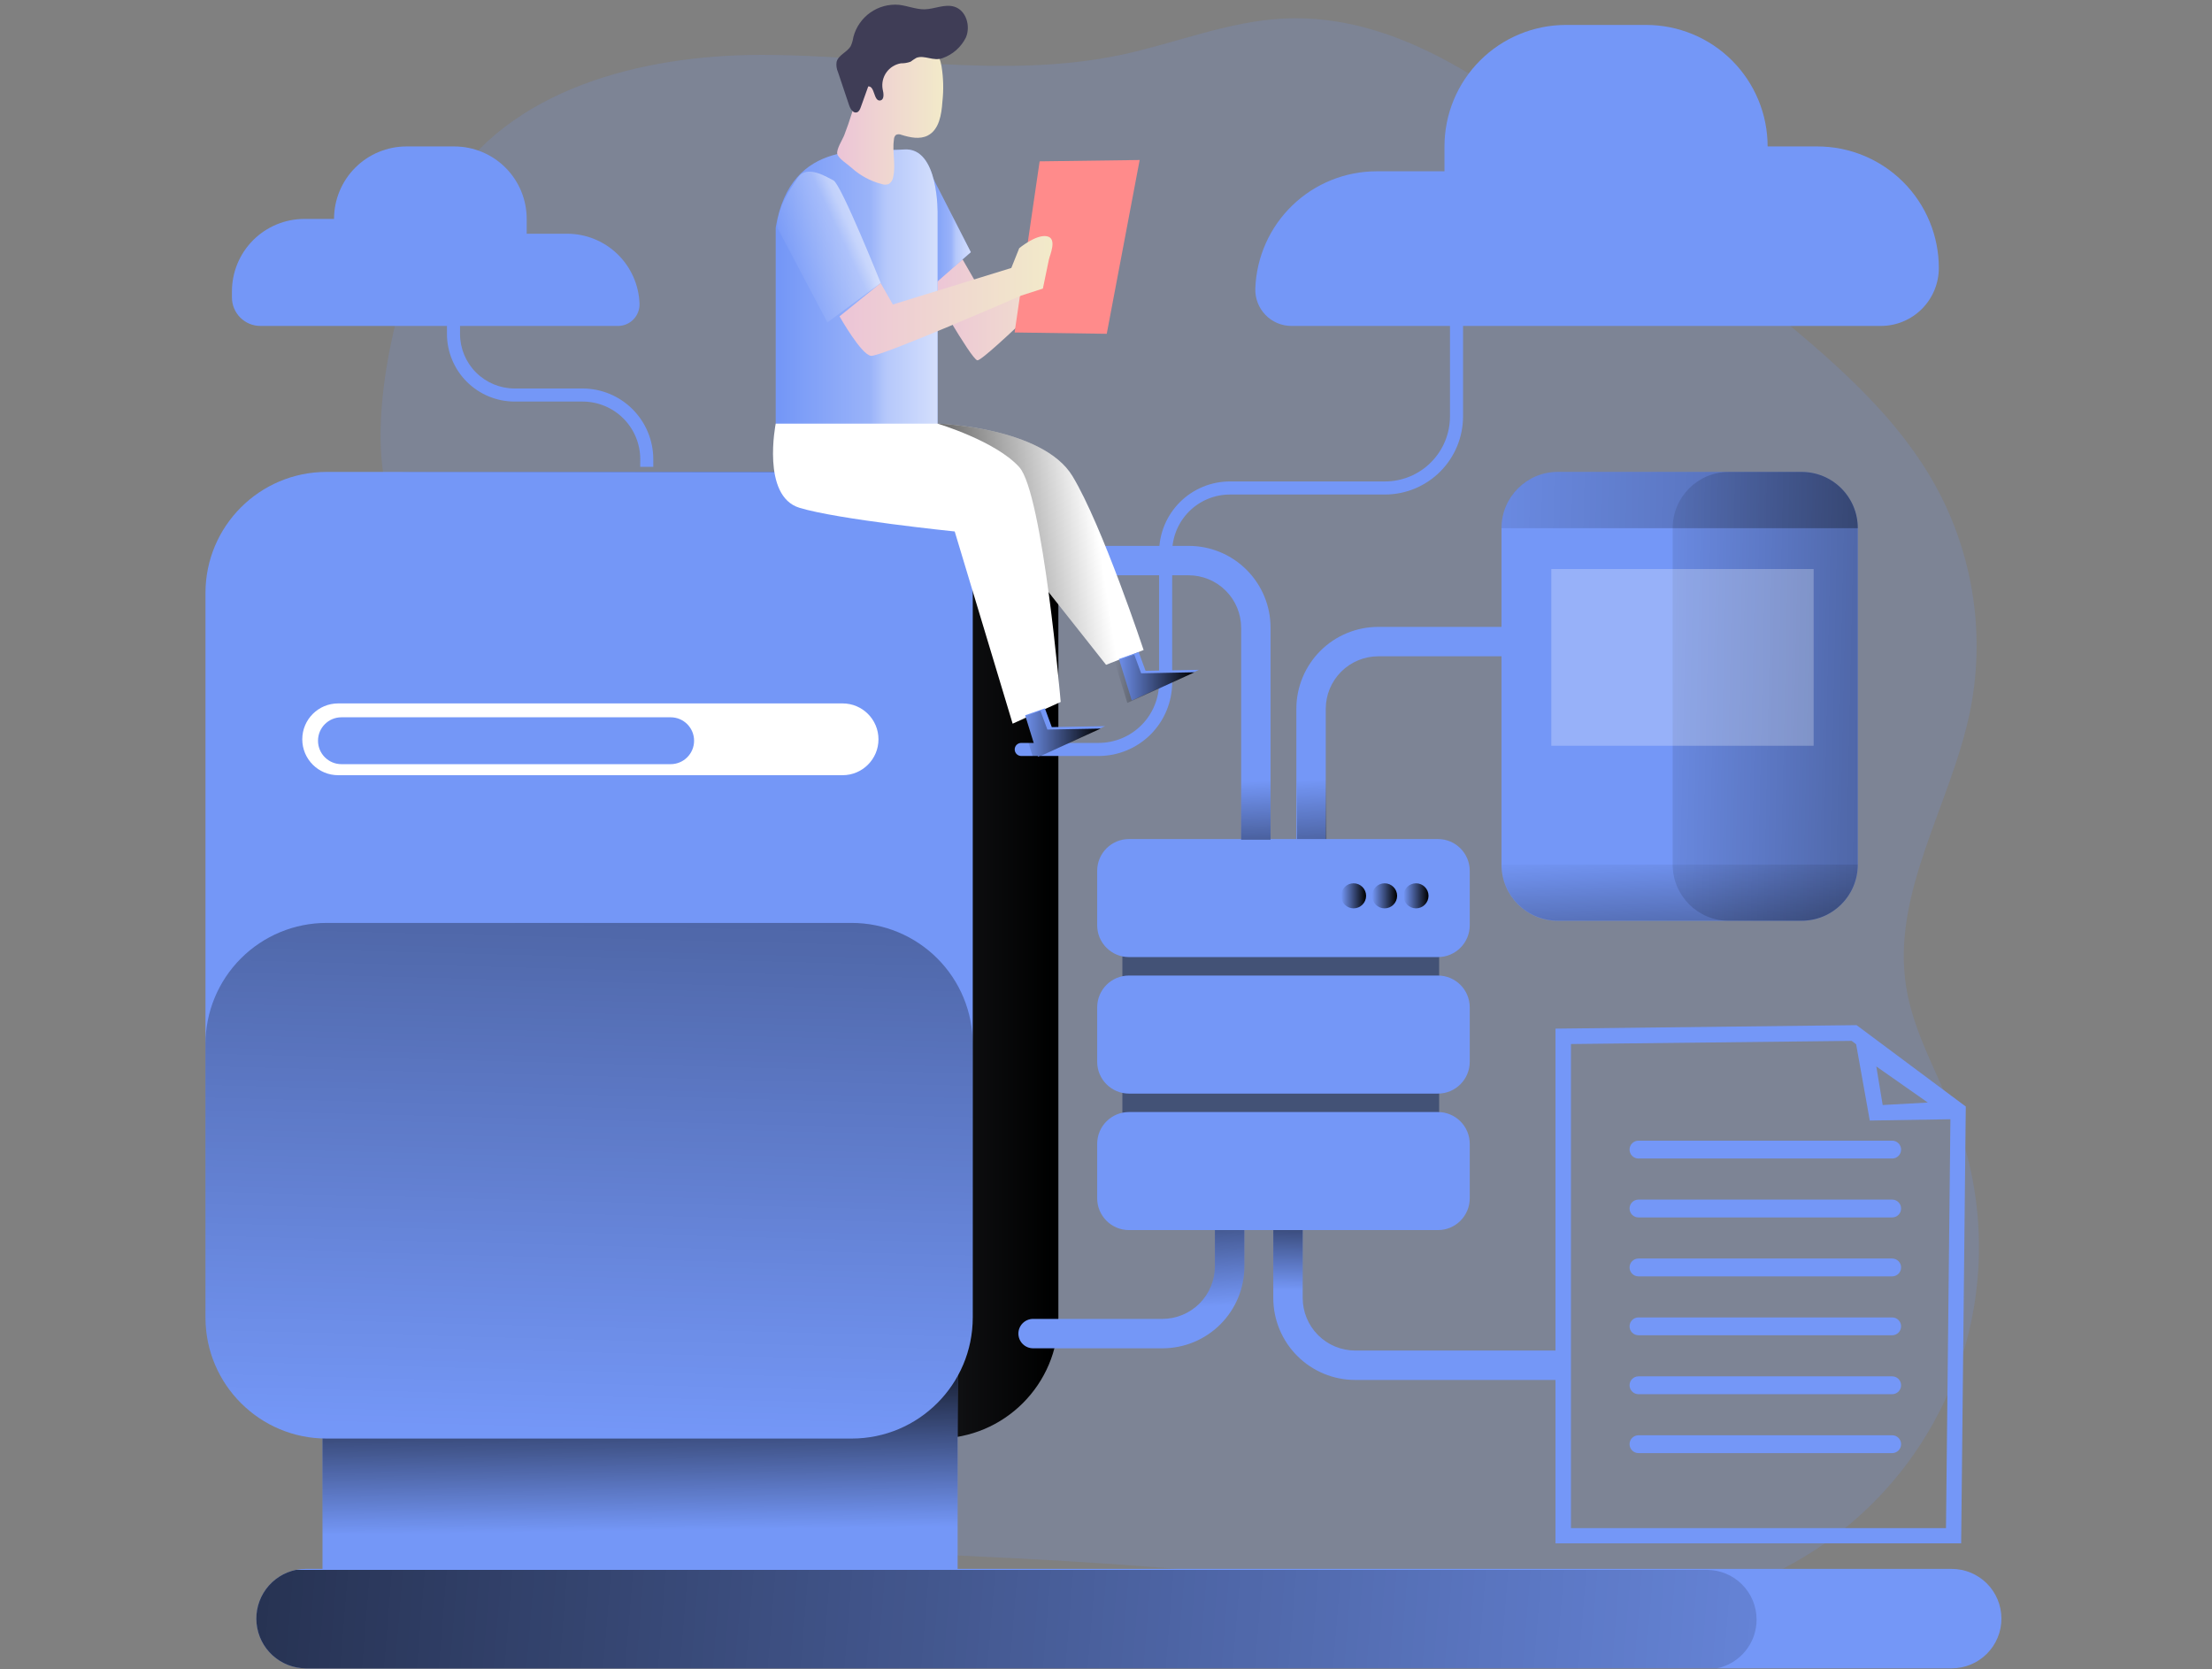 <svg width="383" height="289" viewBox="0 0 383 289" fill="none" xmlns="http://www.w3.org/2000/svg">
<rect x="0" y="0" width="383" height="289" fill="#808080" stroke="none"/>
<g clip-path="url(#clip0_1074_4037)">
<path opacity="0.18" d="M77.207 33.288C87.876 15.429 111.057 9.494 131.86 9.5C152.663 9.506 173.733 13.784 194.081 9.5C203.469 7.509 212.529 3.723 222.105 3.219C242.447 2.145 260.276 15.756 276.042 28.64L304.88 52.216C316.562 61.768 328.547 71.684 335.629 85.016C341.804 96.749 343.734 110.256 341.091 123.248C337.765 139.342 327.467 154.58 330.04 170.813C331.333 178.969 335.787 186.227 338.682 193.965C341.592 201.743 342.926 210.023 342.606 218.323C342.285 226.622 340.317 234.774 336.815 242.306C333.314 249.837 328.349 256.596 322.21 262.19C316.071 267.784 308.88 272.1 301.057 274.888C279.307 282.632 255.403 277.874 232.531 274.743C188.953 268.771 144.798 269.051 100.893 266.484C93.277 266.041 85.175 265.324 79.149 260.646C70.477 253.91 69.13 241.512 68.881 230.528C68.22 201.581 70.313 172.634 73.202 143.82C75.326 122.666 74.07 106.463 67.431 86.588C62.788 72.673 69.439 46.287 77.207 33.288Z" fill="#7497F7"/>
<path d="M166.645 44.867L169.194 49.297L187.054 41.347L188.874 44.169C188.874 44.169 170.329 62.63 169.218 62.375C168.108 62.12 160.838 49.218 160.838 49.218L166.645 44.867Z" fill="url(#paint0_linear_1074_4037)"/>
<path d="M160.067 27.93L168.095 43.654L161.092 49.807L160.067 27.93Z" fill="#7497F7"/>
<path opacity="0.69" d="M160.067 27.93L168.095 43.654L161.092 49.807L160.067 27.93Z" fill="url(#paint1_linear_1074_4037)"/>
<path d="M175.675 57.556L180.008 27.93L197.328 27.699L191.629 57.787L175.675 57.556Z" fill="#FF8B8B"/>
<path d="M224.46 159.386H229.551V122.72C229.551 120.306 230.51 117.991 232.218 116.284C233.925 114.577 236.24 113.617 238.654 113.617H262.412V108.526H238.63C234.873 108.529 231.271 110.023 228.614 112.68C225.957 115.337 224.463 118.939 224.46 122.696V159.386Z" fill="#7497F7"/>
<path d="M224.575 159.386H229.667V122.72C229.667 120.306 230.626 117.991 232.333 116.284C234.04 114.577 236.355 113.617 238.77 113.617H262.534V108.526H238.739C234.983 108.531 231.382 110.025 228.727 112.682C226.072 115.339 224.578 118.94 224.575 122.696V159.386Z" fill="url(#paint2_linear_1074_4037)"/>
<path d="M162.288 81.697H71.369C59.79 81.697 50.403 91.084 50.403 102.664V228.07C50.403 239.649 59.79 249.037 71.369 249.037H162.288C173.868 249.037 183.255 239.649 183.255 228.07V102.664C183.255 91.084 173.868 81.697 162.288 81.697Z" fill="url(#paint3_linear_1074_4037)"/>
<path d="M176.33 230.867C176.332 230.194 176.6 229.548 177.077 229.071C177.553 228.595 178.199 228.326 178.873 228.325H201.284C203.693 228.317 206.001 227.354 207.701 225.648C209.402 223.942 210.357 221.631 210.357 219.222V195.488H215.454V219.246C215.454 221.107 215.088 222.95 214.376 224.669C213.663 226.388 212.62 227.95 211.304 229.266C209.988 230.582 208.426 231.625 206.707 232.338C204.988 233.05 203.145 233.416 201.284 233.416H178.903C178.567 233.419 178.233 233.356 177.921 233.229C177.609 233.103 177.325 232.915 177.086 232.678C176.846 232.441 176.656 232.159 176.527 231.848C176.397 231.538 176.33 231.204 176.33 230.867Z" fill="#7497F7"/>
<path d="M271.327 238.896V233.805H234.661C232.247 233.805 229.932 232.846 228.225 231.138C226.517 229.431 225.558 227.116 225.558 224.702V200.968H220.467V224.726C220.47 228.483 221.964 232.086 224.621 234.742C227.277 237.399 230.88 238.893 234.637 238.896H271.327Z" fill="#7497F7"/>
<path d="M176.33 230.867C176.332 230.194 176.6 229.548 177.077 229.071C177.553 228.595 178.199 228.326 178.873 228.325H201.284C203.693 228.317 206.001 227.354 207.701 225.648C209.402 223.942 210.357 221.631 210.357 219.222V195.488H215.454V219.246C215.454 221.107 215.088 222.95 214.376 224.669C213.663 226.388 212.62 227.95 211.304 229.266C209.988 230.582 208.426 231.625 206.707 232.338C204.988 233.05 203.145 233.416 201.284 233.416H178.903C178.567 233.419 178.233 233.356 177.921 233.229C177.609 233.103 177.325 232.915 177.086 232.678C176.846 232.441 176.656 232.159 176.527 231.848C176.397 231.538 176.33 231.204 176.33 230.867Z" fill="url(#paint4_linear_1074_4037)"/>
<path d="M271.327 238.896V233.805H234.661C232.247 233.805 229.932 232.846 228.225 231.138C226.517 229.431 225.558 227.116 225.558 224.702V200.968H220.467V224.726C220.47 228.483 221.964 232.086 224.621 234.742C227.277 237.399 230.88 238.893 234.637 238.896H271.327Z" fill="url(#paint5_linear_1074_4037)"/>
<path d="M346.54 280.192C346.543 281.325 346.322 282.447 345.89 283.493C345.458 284.54 344.825 285.492 344.025 286.293C343.225 287.095 342.275 287.731 341.229 288.165C340.183 288.599 339.062 288.822 337.929 288.822H52.97C50.839 288.815 48.786 288.019 47.208 286.587C45.63 285.154 44.64 283.188 44.428 281.068C44.216 278.948 44.797 276.824 46.06 275.108C47.323 273.391 49.177 272.204 51.264 271.775C51.826 271.663 52.397 271.606 52.97 271.605H337.929C340.209 271.605 342.395 272.509 344.01 274.119C345.624 275.729 346.534 277.913 346.54 280.192Z" fill="#7497F7"/>
<path d="M165.808 238.113H55.84V275.404H165.808V238.113Z" fill="#7497F7"/>
<path d="M165.808 238.113H55.84V265.452H165.808V238.113Z" fill="url(#paint6_linear_1074_4037)"/>
<path d="M147.463 81.697H56.544C44.964 81.697 35.577 91.084 35.577 102.664V228.076C35.577 239.655 44.964 249.043 56.544 249.043H147.463C159.042 249.043 168.429 239.655 168.429 228.076V102.664C168.429 91.084 159.042 81.697 147.463 81.697Z" fill="#7497F7"/>
<path d="M168.429 180.76V228.094C168.428 233.654 166.218 238.986 162.286 242.918C158.355 246.85 153.023 249.059 147.463 249.061H56.544C53.789 249.06 51.062 248.517 48.517 247.461C45.972 246.406 43.66 244.86 41.714 242.912C39.767 240.963 38.222 238.65 37.169 236.104C36.117 233.559 35.576 230.831 35.577 228.076V180.741C35.577 175.181 37.786 169.848 41.718 165.916C45.65 161.984 50.983 159.775 56.544 159.775H147.463C150.217 159.775 152.945 160.318 155.49 161.372C158.035 162.427 160.348 163.973 162.295 165.922C164.242 167.871 165.786 170.184 166.839 172.73C167.891 175.276 168.432 178.005 168.429 180.76Z" fill="url(#paint7_linear_1074_4037)"/>
<path d="M249.183 152.596H194.336V204.33H249.183V152.596Z" fill="#435276"/>
<path d="M248.971 145.253H195.483C192.44 145.253 189.973 147.72 189.973 150.763V160.181C189.973 163.224 192.44 165.691 195.483 165.691H248.971C252.014 165.691 254.481 163.224 254.481 160.181V150.763C254.481 147.72 252.014 145.253 248.971 145.253Z" fill="#7497F7"/>
<path d="M248.971 168.884H195.483C192.44 168.884 189.973 171.351 189.973 174.394V183.812C189.973 186.855 192.44 189.322 195.483 189.322H248.971C252.014 189.322 254.481 186.855 254.481 183.812V174.394C254.481 171.351 252.014 168.884 248.971 168.884Z" fill="#7497F7"/>
<path d="M248.971 192.514H195.483C192.44 192.514 189.973 194.981 189.973 198.025V207.443C189.973 210.486 192.44 212.953 195.483 212.953H248.971C252.014 212.953 254.481 210.486 254.481 207.443V198.025C254.481 194.981 252.014 192.514 248.971 192.514Z" fill="#7497F7"/>
<path d="M219.993 145.362H214.902V108.696C214.902 106.282 213.943 103.966 212.236 102.259C210.529 100.552 208.213 99.593 205.799 99.593H178.558C177.882 99.593 177.233 99.325 176.755 98.847C176.277 98.369 176.009 97.72 176.009 97.044C176.01 96.369 176.28 95.723 176.758 95.246C177.235 94.769 177.883 94.502 178.558 94.502H205.823C207.685 94.501 209.528 94.867 211.247 95.579C212.967 96.29 214.529 97.334 215.845 98.65C217.161 99.966 218.205 101.528 218.917 103.248C219.628 104.968 219.994 106.811 219.993 108.672V145.362Z" fill="#7497F7"/>
<path d="M219.993 145.362H214.902V108.696C214.902 106.282 213.943 103.966 212.236 102.259C210.529 100.552 208.213 99.593 205.799 99.593H178.558C177.882 99.593 177.233 99.325 176.755 98.847C176.277 98.369 176.009 97.72 176.009 97.044C176.01 96.369 176.28 95.723 176.758 95.246C177.235 94.769 177.883 94.502 178.558 94.502H205.823C207.685 94.501 209.528 94.867 211.247 95.579C212.967 96.29 214.529 97.334 215.845 98.65C217.161 99.966 218.205 101.528 218.917 103.248C219.628 104.968 219.994 106.811 219.993 108.672V145.362Z" fill="url(#paint8_linear_1074_4037)"/>
<path d="M245.178 157.25C246.374 157.25 247.344 156.28 247.344 155.084C247.344 153.887 246.374 152.917 245.178 152.917C243.981 152.917 243.011 153.887 243.011 155.084C243.011 156.28 243.981 157.25 245.178 157.25Z" fill="url(#paint9_linear_1074_4037)"/>
<path d="M239.741 157.25C240.937 157.25 241.907 156.28 241.907 155.084C241.907 153.887 240.937 152.917 239.741 152.917C238.544 152.917 237.574 153.887 237.574 155.084C237.574 156.28 238.544 157.25 239.741 157.25Z" fill="url(#paint10_linear_1074_4037)"/>
<path d="M234.37 157.25C235.566 157.25 236.536 156.28 236.536 155.084C236.536 153.887 235.566 152.917 234.37 152.917C233.173 152.917 232.203 153.887 232.203 155.084C232.203 156.28 233.173 157.25 234.37 157.25Z" fill="url(#paint11_linear_1074_4037)"/>
<path d="M223.622 56.428H325.659C326.977 56.428 328.283 56.169 329.502 55.665C330.72 55.161 331.827 54.422 332.76 53.49C333.693 52.558 334.433 51.451 334.937 50.233C335.442 49.015 335.702 47.709 335.702 46.39C335.702 40.81 333.485 35.459 329.54 31.513C325.594 27.567 320.243 25.351 314.662 25.351H306.057C306.057 19.772 303.841 14.422 299.897 10.478C295.952 6.533 290.602 4.317 285.024 4.317H271.145C268.382 4.316 265.647 4.86 263.094 5.917C260.541 6.973 258.222 8.522 256.268 10.476C254.314 12.429 252.765 14.748 251.707 17.3C250.65 19.852 250.106 22.588 250.106 25.351V29.653H238.375C232.926 29.655 227.69 31.77 223.769 35.554C219.849 39.337 217.549 44.495 217.354 49.94C217.324 50.782 217.463 51.621 217.765 52.407C218.067 53.194 218.524 53.911 219.109 54.517C219.694 55.123 220.395 55.604 221.171 55.932C221.947 56.261 222.78 56.429 223.622 56.428Z" fill="#7497F7"/>
<path d="M106.998 56.428H45.099C44.45 56.428 43.808 56.301 43.209 56.054C42.609 55.806 42.065 55.443 41.606 54.985C41.147 54.527 40.783 53.983 40.535 53.383C40.287 52.785 40.159 52.142 40.159 51.494V50.444C40.159 47.122 41.477 43.935 43.824 41.583C46.171 39.231 49.356 37.907 52.678 37.901H57.837C57.837 34.573 59.158 31.382 61.51 29.029C63.862 26.675 67.053 25.352 70.38 25.351H78.651C80.299 25.351 81.931 25.675 83.453 26.306C84.975 26.937 86.359 27.861 87.523 29.027C88.688 30.192 89.612 31.576 90.242 33.098C90.872 34.621 91.196 36.253 91.195 37.901V40.462H98.192C101.442 40.462 104.565 41.724 106.903 43.981C109.242 46.238 110.613 49.314 110.73 52.562C110.748 53.063 110.664 53.563 110.485 54.031C110.305 54.5 110.033 54.927 109.685 55.288C109.337 55.649 108.919 55.936 108.457 56.131C107.996 56.327 107.499 56.428 106.998 56.428Z" fill="#7497F7"/>
<path d="M145.891 121.774H58.553C55.121 121.774 52.338 124.556 52.338 127.988C52.338 131.42 55.121 134.202 58.553 134.202H145.891C149.323 134.202 152.105 131.42 152.105 127.988C152.105 124.556 149.323 121.774 145.891 121.774Z" fill="white"/>
<path d="M116.125 124.177H59.117C56.878 124.177 55.063 125.992 55.063 128.231V128.237C55.063 130.475 56.878 132.29 59.117 132.29H116.125C118.363 132.29 120.178 130.475 120.178 128.237V128.231C120.178 125.992 118.363 124.177 116.125 124.177Z" fill="#7497F7"/>
<path d="M311.938 81.697H269.713C264.337 81.697 259.979 86.055 259.979 91.431V149.677C259.979 155.053 264.337 159.411 269.713 159.411H311.938C317.314 159.411 321.672 155.053 321.672 149.677V91.431C321.672 86.055 317.314 81.697 311.938 81.697Z" fill="#7497F7"/>
<path d="M311.932 81.697H299.352C293.976 81.697 289.618 86.055 289.618 91.431V149.677C289.618 155.053 293.976 159.411 299.352 159.411H311.932C317.308 159.411 321.666 155.053 321.666 149.677V91.431C321.666 86.055 317.308 81.697 311.932 81.697Z" fill="url(#paint12_linear_1074_4037)"/>
<path d="M321.672 91.437H259.979C259.975 90.159 260.223 88.894 260.709 87.712C261.196 86.531 261.91 85.457 262.812 84.552C263.714 83.647 264.786 82.929 265.966 82.439C267.146 81.949 268.411 81.697 269.689 81.697H311.907C313.19 81.69 314.461 81.937 315.647 82.423C316.833 82.91 317.911 83.627 318.819 84.532C319.727 85.438 320.447 86.514 320.936 87.699C321.426 88.884 321.676 90.155 321.672 91.437Z" fill="url(#paint13_linear_1074_4037)"/>
<path d="M321.672 149.677C321.672 150.954 321.419 152.219 320.93 153.399C320.44 154.579 319.722 155.651 318.817 156.553C317.912 157.455 316.838 158.17 315.657 158.656C314.475 159.142 313.209 159.39 311.932 159.386H269.713C267.138 159.386 264.668 158.363 262.847 156.542C261.026 154.721 260.003 152.252 260.003 149.677H321.672Z" fill="url(#paint14_linear_1074_4037)"/>
<path d="M339.568 267.181H269.325V178.077L321.459 177.47L340.369 191.562L339.568 267.181ZM272.007 264.548H336.94L337.717 192.939L320.604 180.195L272.007 180.741V264.548Z" fill="#7497F7"/>
<path d="M339.683 193.728L323.747 193.989L320.962 178.429L339.683 193.728ZM325.98 191.301L333.79 190.87L324.876 184.619L325.98 191.301Z" fill="#7497F7"/>
<path d="M327.625 197.472H283.695C282.843 197.472 282.153 198.162 282.153 199.014V199.02C282.153 199.871 282.843 200.561 283.695 200.561H327.625C328.476 200.561 329.166 199.871 329.166 199.02V199.014C329.166 198.162 328.476 197.472 327.625 197.472Z" fill="#7497F7"/>
<path d="M327.625 207.673H283.695C282.843 207.673 282.153 208.364 282.153 209.215V209.221C282.153 210.072 282.843 210.762 283.695 210.762H327.625C328.476 210.762 329.166 210.072 329.166 209.221V209.215C329.166 208.364 328.476 207.673 327.625 207.673Z" fill="#7497F7"/>
<path d="M327.625 217.875H283.695C282.843 217.875 282.153 218.565 282.153 219.416V219.422C282.153 220.274 282.843 220.964 283.695 220.964H327.625C328.476 220.964 329.166 220.274 329.166 219.422V219.416C329.166 218.565 328.476 217.875 327.625 217.875Z" fill="#7497F7"/>
<path d="M327.625 228.07H283.695C282.843 228.07 282.153 228.76 282.153 229.611V229.617C282.153 230.469 282.843 231.159 283.695 231.159H327.625C328.476 231.159 329.166 230.469 329.166 229.617V229.611C329.166 228.76 328.476 228.07 327.625 228.07Z" fill="#7497F7"/>
<path d="M327.625 238.271H283.695C282.843 238.271 282.153 238.961 282.153 239.812V239.818C282.153 240.67 282.843 241.36 283.695 241.36H327.625C328.476 241.36 329.166 240.67 329.166 239.818V239.812C329.166 238.961 328.476 238.271 327.625 238.271Z" fill="#7497F7"/>
<path d="M327.625 248.472H283.695C282.843 248.472 282.153 249.162 282.153 250.014V250.02C282.153 250.871 282.843 251.561 283.695 251.561H327.625C328.476 251.561 329.166 250.871 329.166 250.02V250.014C329.166 249.162 328.476 248.472 327.625 248.472Z" fill="#7497F7"/>
<path d="M190.221 130.876H176.822C176.522 130.875 176.235 130.755 176.023 130.542C175.812 130.329 175.693 130.041 175.693 129.742C175.693 129.442 175.812 129.155 176.024 128.943C176.236 128.732 176.523 128.613 176.822 128.613H190.221C193 128.611 195.664 127.506 197.628 125.541C199.592 123.576 200.696 120.911 200.696 118.132V95.612C200.696 92.359 201.988 89.24 204.288 86.94C206.588 84.64 209.707 83.348 212.96 83.348H239.801C242.786 83.346 245.649 82.16 247.759 80.049C249.87 77.938 251.057 75.076 251.058 72.091V53.885H253.322V72.091C253.32 75.676 251.895 79.114 249.36 81.649C246.825 84.185 243.387 85.61 239.801 85.611H212.96C210.308 85.611 207.764 86.665 205.888 88.54C204.013 90.416 202.959 92.96 202.959 95.612V118.132C202.959 121.511 201.617 124.752 199.229 127.142C196.84 129.531 193.6 130.875 190.221 130.876Z" fill="#7497F7"/>
<path d="M110.851 80.817H113.115V79.494C113.11 76.249 111.819 73.139 109.524 70.844C107.23 68.55 104.119 67.259 100.874 67.254H89.089C86.587 67.249 84.189 66.252 82.42 64.483C80.651 62.713 79.656 60.314 79.653 57.811V55.954H77.389V57.811C77.392 60.914 78.626 63.889 80.819 66.083C83.013 68.278 85.987 69.513 89.089 69.517H100.881C103.526 69.519 106.063 70.571 107.933 72.441C109.804 74.312 110.856 76.849 110.857 79.494L110.851 80.817Z" fill="#7497F7"/>
<path opacity="0.25" d="M314.025 98.507H268.602V129.104H314.025V98.507Z" fill="white"/>
<path d="M304.146 280.362C304.152 282.348 303.471 284.275 302.219 285.817C300.967 287.359 299.221 288.42 297.276 288.822H52.97C50.839 288.815 48.786 288.019 47.208 286.587C45.63 285.154 44.64 283.188 44.428 281.068C44.216 278.948 44.797 276.824 46.06 275.108C47.323 273.391 49.177 272.204 51.264 271.775H295.541C297.82 271.775 300.006 272.679 301.619 274.289C303.232 275.899 304.141 278.083 304.146 280.362Z" fill="url(#paint15_linear_1074_4037)"/>
<path d="M134.312 39.405V73.389H162.343V37.099C162.343 37.099 162.628 25.363 156.474 25.879C150.321 26.395 136.928 23.627 134.312 39.405Z" fill="#7497F7"/>
<path opacity="0.69" d="M134.312 39.405V73.389H162.343V37.099C162.343 37.099 162.628 25.363 156.474 25.879C150.321 26.395 136.928 23.627 134.312 39.405Z" fill="url(#paint16_linear_1074_4037)"/>
<path d="M162.343 73.341C162.343 73.341 180.548 73.911 185.706 82.444C190.865 90.976 198.013 112.531 198.013 112.531L191.514 115.092L179.893 100.394L162.343 73.341Z" fill="white"/>
<path d="M162.343 73.341C162.343 73.341 180.548 73.911 185.706 82.444C190.865 90.976 198.013 112.531 198.013 112.531L191.514 115.092L179.893 100.394L162.343 73.341Z" fill="url(#paint17_linear_1074_4037)"/>
<path d="M134.312 73.341C134.312 73.341 131.8 85.878 138.414 87.905C145.029 89.932 165.304 92.007 165.304 92.007L175.335 125.281L183.655 121.519C183.655 121.519 180.578 85.393 176.476 80.86C172.374 76.326 162.343 73.341 162.343 73.341H134.312Z" fill="white"/>
<path d="M148.561 15.617C148.851 13.88 149.361 12.188 150.078 10.58C150.808 9.207 151.882 8.047 153.194 7.213C154.507 6.379 156.013 5.9 157.567 5.822C157.943 5.797 158.32 5.823 158.689 5.901C159.086 6.003 159.463 6.169 159.806 6.393C160.652 6.982 161.371 7.733 161.924 8.603C162.476 9.473 162.849 10.444 163.022 11.46C163.352 13.491 163.403 15.557 163.174 17.601C163.022 19.834 162.616 22.456 160.625 23.47C159.241 24.167 157.591 23.809 156.092 23.348C155.943 23.279 155.78 23.243 155.616 23.243C155.451 23.243 155.288 23.279 155.139 23.348C155.035 23.441 154.95 23.554 154.889 23.68C154.829 23.806 154.794 23.943 154.787 24.082C154.447 26.255 155.145 28.512 154.648 30.649C154.616 30.895 154.531 31.132 154.397 31.341C154.264 31.551 154.087 31.729 153.877 31.862C153.484 32.001 153.056 32.001 152.663 31.862C150.706 31.355 148.902 30.378 147.408 29.016C146.801 28.452 145.205 27.475 144.98 26.674C144.756 25.873 145.903 24.143 146.194 23.354C147.168 20.835 147.959 18.25 148.561 15.617Z" fill="url(#paint18_linear_1074_4037)"/>
<path opacity="0.69" d="M134.603 39.436L143.263 55.821L152.493 48.988C152.493 48.988 145.648 31.917 144.313 31.231C142.978 30.546 139.695 28.5 138.159 30.721C136.624 32.943 134.312 36.529 134.603 39.436Z" fill="url(#paint19_linear_1074_4037)"/>
<path d="M145.363 54.765C145.363 54.765 149.125 61.44 150.825 61.604C152.524 61.768 176.81 51.172 176.81 51.172L180.572 49.959C180.572 49.959 181.428 45.856 181.598 45.001C181.768 44.145 183.133 41.244 181.252 40.898C179.371 40.553 176.476 42.968 176.476 42.968L175.105 46.39L154.593 52.714L152.487 49.012L145.363 54.765Z" fill="url(#paint20_linear_1074_4037)"/>
<path d="M167.234 6.508C168.089 4.554 167.313 1.829 165.28 1.174C163.605 0.628 161.827 1.58 160.067 1.617C158.568 1.617 157.136 1.01 155.649 0.834C153.887 0.682 152.129 1.159 150.685 2.18C149.241 3.201 148.205 4.7 147.76 6.411C147.682 6.94 147.533 7.457 147.317 7.946C146.71 9.045 145.157 9.5 144.853 10.72C144.765 11.319 144.849 11.932 145.096 12.486L147.026 18.232C147.244 18.876 147.736 19.665 148.379 19.446C148.737 19.325 148.907 18.924 149.04 18.56L150.333 14.961C151.498 14.858 151.243 17.571 152.402 17.389C153.155 17.267 153.009 16.175 152.821 15.411C152.736 14.91 152.751 14.397 152.864 13.902C152.978 13.408 153.188 12.94 153.483 12.527C153.778 12.113 154.152 11.762 154.583 11.494C155.014 11.225 155.494 11.045 155.995 10.962C156.559 10.971 157.12 10.879 157.652 10.689C157.98 10.442 158.322 10.216 158.677 10.009C160.103 9.476 161.614 10.671 163.241 10.052C164.978 9.428 166.408 8.159 167.234 6.508Z" fill="#3F3D56"/>
<path d="M180.918 122.623L182.114 125.876L191.344 125.706L179.723 131.004L177.502 123.825L180.918 122.623Z" fill="#7497F7"/>
<path d="M180.148 123.054L181.349 126.301L190.573 126.131L178.952 131.429L176.731 124.25L180.148 123.054Z" fill="url(#paint21_linear_1074_4037)"/>
<path d="M197.158 112.883L198.353 116.13L207.583 115.96L195.962 121.258L193.741 114.079L197.158 112.883Z" fill="#7497F7"/>
<path d="M196.387 113.308L197.582 116.561L206.819 116.385L195.191 121.689L192.97 114.503L196.387 113.308Z" fill="url(#paint22_linear_1074_4037)"/>
</g>
<defs>
<linearGradient id="paint0_linear_1074_4037" x1="160.831" y1="51.858" x2="188.868" y2="51.858" gradientUnits="userSpaceOnUse">
<stop stop-color="#ECC4D7"/>
<stop offset="0.42" stop-color="#EFD4D1"/>
<stop offset="1" stop-color="#F2EAC9"/>
</linearGradient>
<linearGradient id="paint1_linear_1074_4037" x1="160.067" y1="38.865" x2="168.095" y2="38.865" gradientUnits="userSpaceOnUse">
<stop offset="0.02" stop-color="white" stop-opacity="0"/>
<stop offset="0.58" stop-color="white" stop-opacity="0.39"/>
<stop offset="0.68" stop-color="white" stop-opacity="0.68"/>
<stop offset="1" stop-color="white"/>
</linearGradient>
<linearGradient id="paint2_linear_1074_4037" x1="243.552" y1="134.269" x2="244.917" y2="166.408" gradientUnits="userSpaceOnUse">
<stop stop-opacity="0"/>
<stop offset="0.99"/>
</linearGradient>
<linearGradient id="paint3_linear_1074_4037" x1="50.403" y1="165.37" x2="183.255" y2="165.37" gradientUnits="userSpaceOnUse">
<stop stop-opacity="0"/>
<stop offset="0.99"/>
</linearGradient>
<linearGradient id="paint4_linear_1074_4037" x1="196.751" y1="226.99" x2="194.7" y2="194.171" gradientUnits="userSpaceOnUse">
<stop stop-opacity="0"/>
<stop offset="0.99"/>
</linearGradient>
<linearGradient id="paint5_linear_1074_4037" x1="245.845" y1="223.767" x2="246.191" y2="202.06" gradientUnits="userSpaceOnUse">
<stop stop-opacity="0"/>
<stop offset="0.99"/>
</linearGradient>
<linearGradient id="paint6_linear_1074_4037" x1="111.009" y1="265.027" x2="110.536" y2="230.892" gradientUnits="userSpaceOnUse">
<stop stop-opacity="0"/>
<stop offset="0.99"/>
</linearGradient>
<linearGradient id="paint7_linear_1074_4037" x1="100.887" y1="247.671" x2="108.114" y2="-32.106" gradientUnits="userSpaceOnUse">
<stop stop-opacity="0"/>
<stop offset="0.99"/>
</linearGradient>
<linearGradient id="paint8_linear_1074_4037" x1="199.197" y1="135.853" x2="200.222" y2="164.229" gradientUnits="userSpaceOnUse">
<stop stop-opacity="0"/>
<stop offset="0.99"/>
</linearGradient>
<linearGradient id="paint9_linear_1074_4037" x1="243.011" y1="155.084" x2="247.344" y2="155.084" gradientUnits="userSpaceOnUse">
<stop stop-opacity="0"/>
<stop offset="0.99"/>
</linearGradient>
<linearGradient id="paint10_linear_1074_4037" x1="237.574" y1="155.084" x2="241.907" y2="155.084" gradientUnits="userSpaceOnUse">
<stop stop-opacity="0"/>
<stop offset="0.99"/>
</linearGradient>
<linearGradient id="paint11_linear_1074_4037" x1="232.203" y1="155.084" x2="236.542" y2="155.084" gradientUnits="userSpaceOnUse">
<stop stop-opacity="0"/>
<stop offset="0.99"/>
</linearGradient>
<linearGradient id="paint12_linear_1074_4037" x1="276.091" y1="119.904" x2="421.117" y2="123.09" gradientUnits="userSpaceOnUse">
<stop stop-opacity="0"/>
<stop offset="0.99"/>
</linearGradient>
<linearGradient id="paint13_linear_1074_4037" x1="236.221" y1="85.472" x2="504.65" y2="91.37" gradientUnits="userSpaceOnUse">
<stop stop-opacity="0"/>
<stop offset="0.99"/>
</linearGradient>
<linearGradient id="paint14_linear_1074_4037" x1="290.71" y1="147.437" x2="292.937" y2="192.702" gradientUnits="userSpaceOnUse">
<stop stop-opacity="0"/>
<stop offset="0.99"/>
</linearGradient>
<linearGradient id="paint15_linear_1074_4037" x1="368.266" y1="296.128" x2="-120.839" y2="256.155" gradientUnits="userSpaceOnUse">
<stop stop-opacity="0"/>
<stop offset="0.41" stop-opacity="0.41"/>
<stop offset="0.99"/>
</linearGradient>
<linearGradient id="paint16_linear_1074_4037" x1="134.312" y1="49.601" x2="162.343" y2="49.601" gradientUnits="userSpaceOnUse">
<stop offset="0.02" stop-color="white" stop-opacity="0"/>
<stop offset="0.58" stop-color="white" stop-opacity="0.39"/>
<stop offset="0.68" stop-color="white" stop-opacity="0.68"/>
<stop offset="1" stop-color="white"/>
</linearGradient>
<linearGradient id="paint17_linear_1074_4037" x1="190.082" y1="92.22" x2="148.543" y2="98.543" gradientUnits="userSpaceOnUse">
<stop stop-opacity="0"/>
<stop offset="0.99"/>
</linearGradient>
<linearGradient id="paint18_linear_1074_4037" x1="144.98" y1="18.882" x2="163.32" y2="18.882" gradientUnits="userSpaceOnUse">
<stop stop-color="#ECC4D7"/>
<stop offset="0.42" stop-color="#EFD4D1"/>
<stop offset="1" stop-color="#F2EAC9"/>
</linearGradient>
<linearGradient id="paint19_linear_1074_4037" x1="134.658" y1="45.935" x2="153.343" y2="37.16" gradientUnits="userSpaceOnUse">
<stop offset="0.02" stop-color="white" stop-opacity="0"/>
<stop offset="0.58" stop-color="white" stop-opacity="0.39"/>
<stop offset="0.68" stop-color="white" stop-opacity="0.68"/>
<stop offset="1" stop-color="white"/>
</linearGradient>
<linearGradient id="paint20_linear_1074_4037" x1="145.363" y1="51.245" x2="182.241" y2="51.245" gradientUnits="userSpaceOnUse">
<stop stop-color="#ECC4D7"/>
<stop offset="0.42" stop-color="#EFD4D1"/>
<stop offset="1" stop-color="#F2EAC9"/>
</linearGradient>
<linearGradient id="paint21_linear_1074_4037" x1="176.731" y1="127.241" x2="190.579" y2="127.241" gradientUnits="userSpaceOnUse">
<stop stop-opacity="0"/>
<stop offset="0.99"/>
</linearGradient>
<linearGradient id="paint22_linear_1074_4037" x1="192.97" y1="117.495" x2="206.813" y2="117.495" gradientUnits="userSpaceOnUse">
<stop stop-opacity="0"/>
<stop offset="0.99"/>
</linearGradient>
<clipPath id="clip0_1074_4037">
<rect width="382.118" height="288" fill="white" transform="translate(0 0.792)"/>
</clipPath>
</defs>
</svg>
